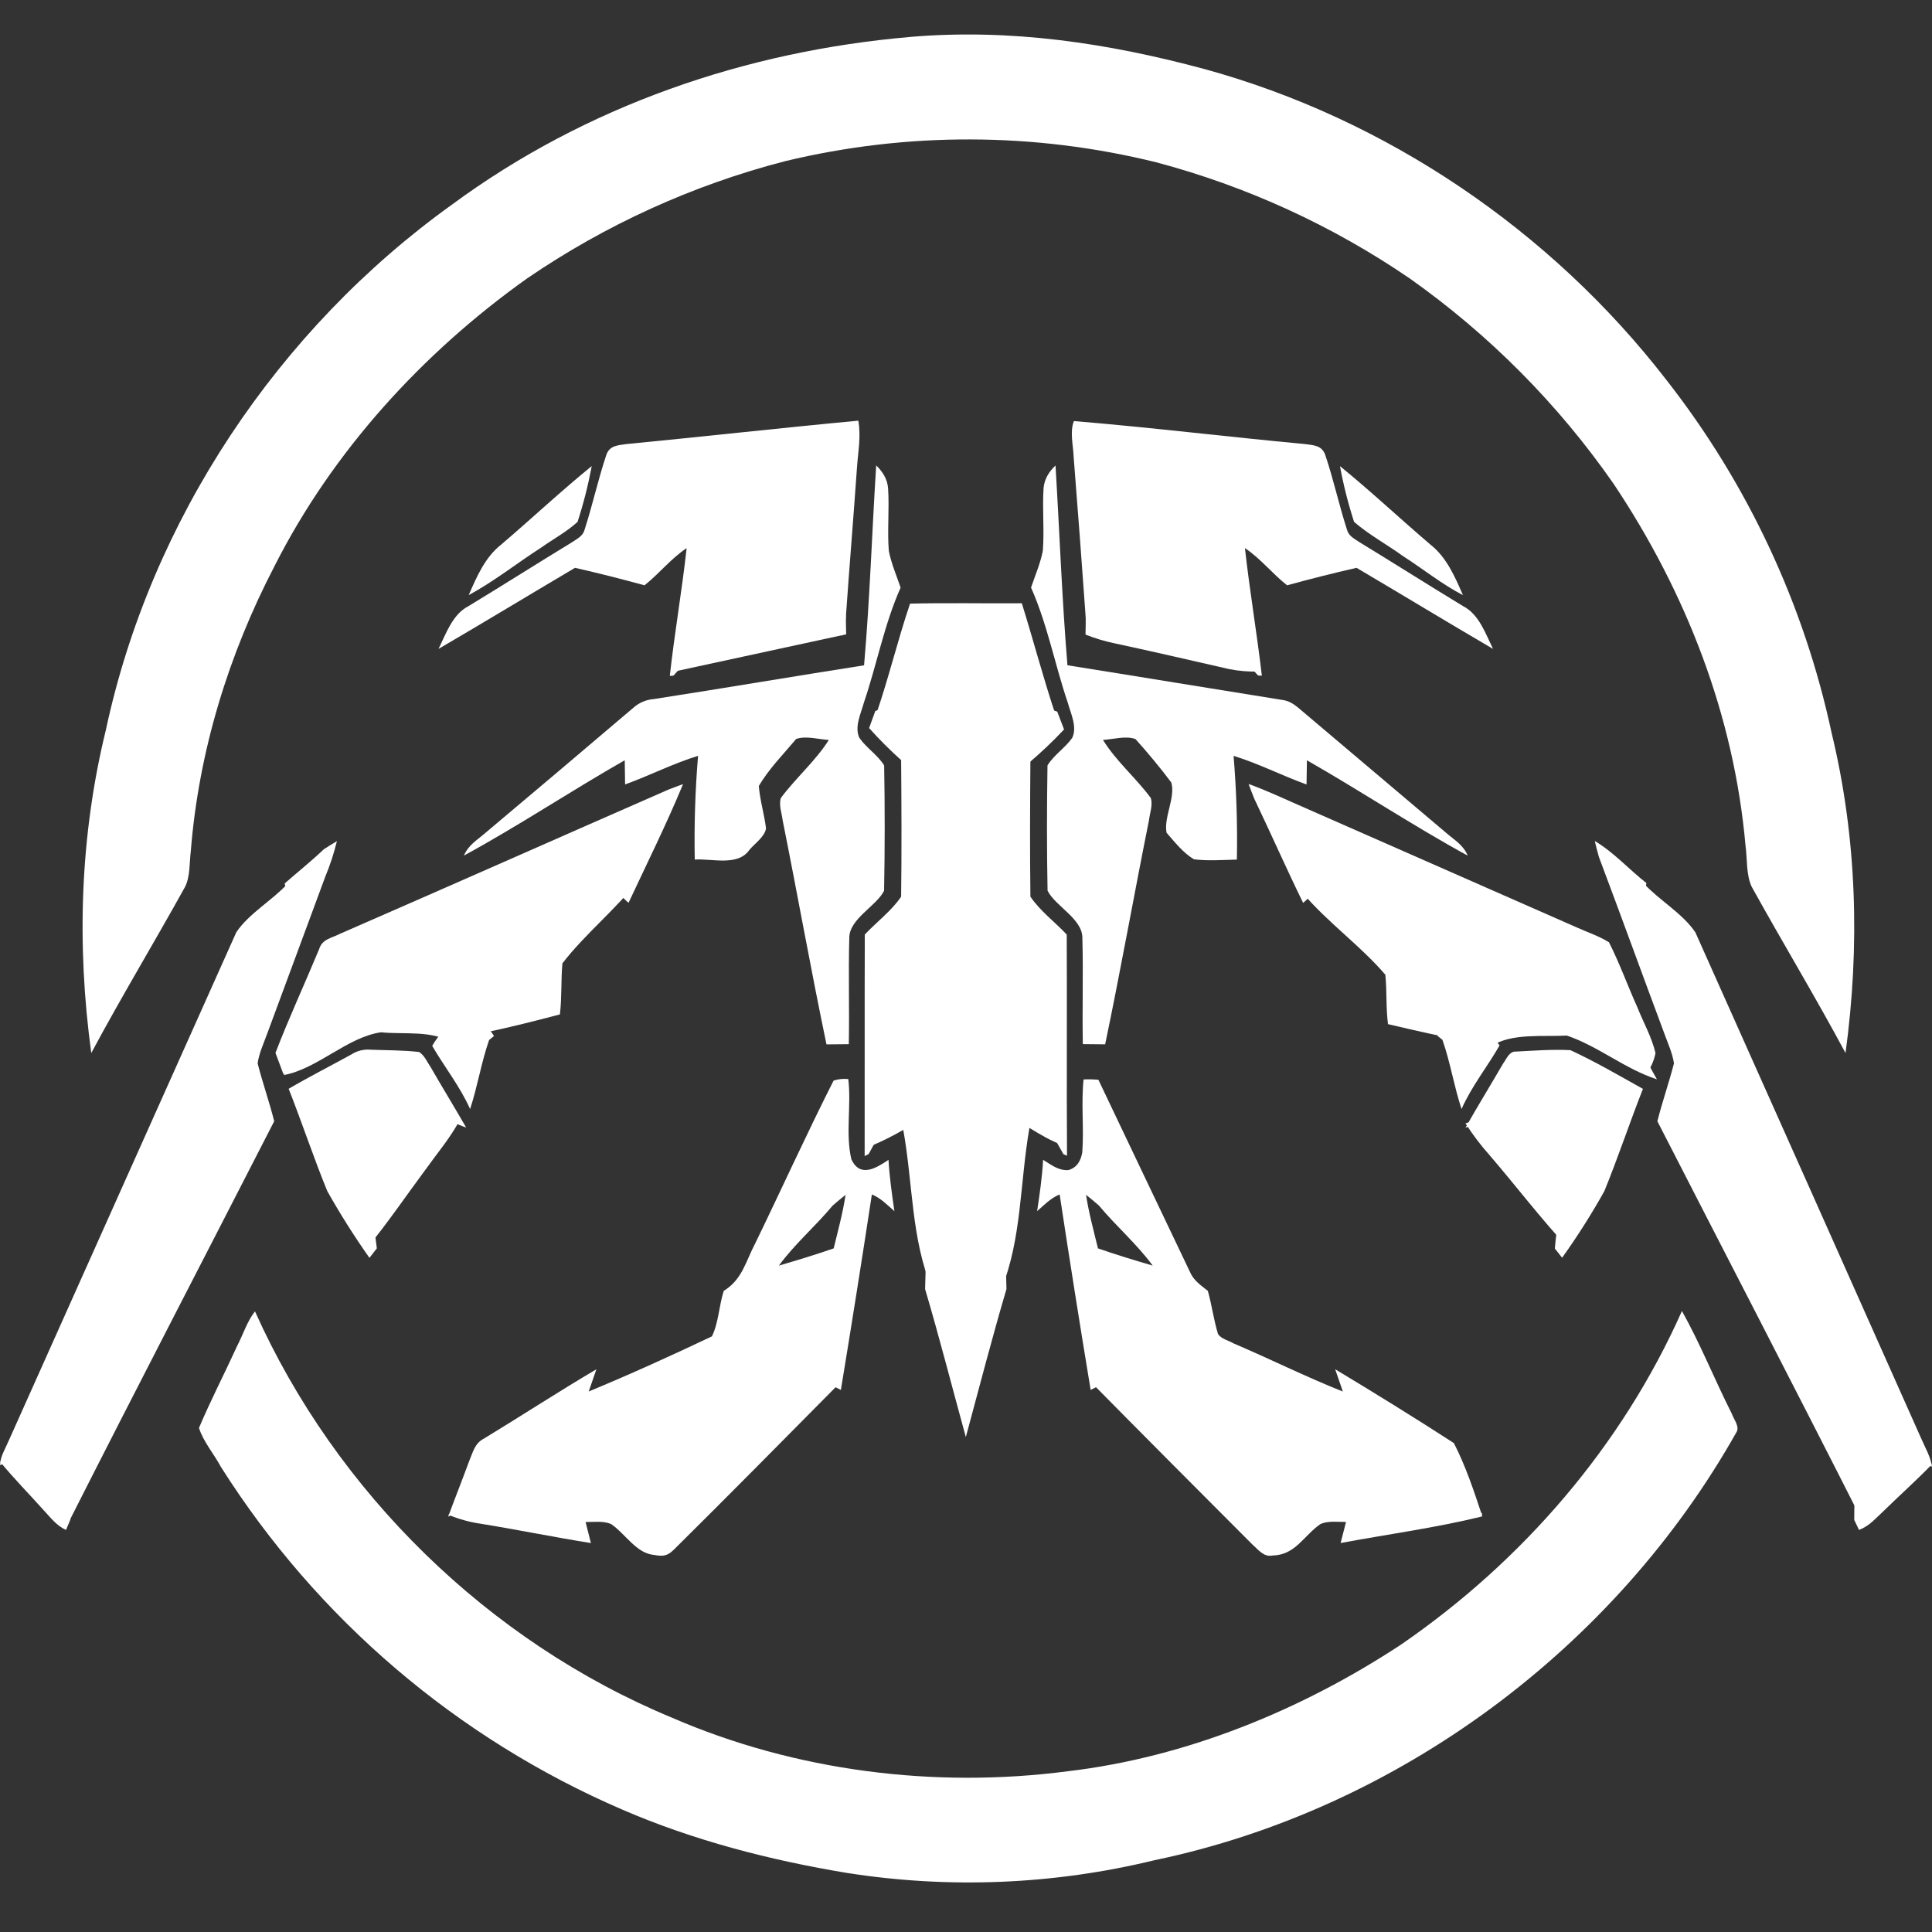 <svg fill="none" height="112" viewBox="0 0 112 112" width="112" xmlns="http://www.w3.org/2000/svg"><rect x="0" y="0" width="112" height="112" fill="#333333" stroke="none"/><g fill="#fff"><path d="m52.796 2.138c5.799-.488 11.437.359 17.022 1.863 10.549 2.889 20.088 9.366 26.767 18.002 4.717 6.018 8 13.03 9.6 20.503 1.469 6.077 1.644 12.356.802 18.539-1.744-3.253-3.659-6.419-5.445-9.649-.322-.704-.247-1.605-.352-2.365-.664-7.549-3.444-14.685-7.634-20.964-3.217-4.63-7.218-8.664-11.825-11.92-4.48-3.066-9.452-5.344-14.7-6.738-7.067-1.747-14.451-1.769-21.529-.063-5.342 1.383-10.403 3.685-14.955 6.801-6.051 4.305-11.265 10.017-14.627 16.658-2.674 5.141-4.397 10.747-4.859 16.53-.082.661-.031 1.453-.325 2.062-1.787 3.229-3.702 6.395-5.445 9.649-.853-6.25-.657-12.599.848-18.737 2.602-12.165 9.968-23.209 20.07-30.454 7.75-5.709 17.022-8.897 26.585-9.716z"/><path d="m49.759 24.386c.161.938-.015 1.784-.079 2.72-.203 2.905-.446 5.809-.648 8.714-.058.347-.122.69-.192 1.031-.45-.242-1.039-.989-1.587-.811-1.932.391-3.862.813-5.799 1.206-1.095.161-1.708 1.18-2.413 1.921l-.212.015c.273-2.476.704-4.932.976-7.406-.922.613-1.58 1.472-2.443 2.155-1.333-.367-2.675-.705-4.027-1.014-2.642 1.561-5.264 3.154-7.914 4.701.431-.874.817-2.011 1.732-2.476 2.014-1.223 4.002-2.486 6.015-3.712.316-.222.632-.348.732-.758.453-1.405.769-2.858 1.236-4.259.185-.594.66-.594 1.185-.671 4.482-.433 8.958-.937 13.437-1.355z"/><path d="m62.257 24.41c4.444.367 8.896.914 13.339 1.327.543.075 1.051.061 1.243.676.469 1.399.785 2.853 1.236 4.259.101.41.417.538.732.758 2.013 1.226 4 2.49 6.015 3.712.915.464 1.301 1.603 1.732 2.476-2.65-1.549-5.273-3.142-7.914-4.701-1.349.309-2.691.647-4.027 1.014-.863-.683-1.525-1.542-2.443-2.158.274 2.474.693 4.926.981 7.397l-.219-.012c-.712-.731-1.325-1.754-2.413-1.913-1.935-.391-3.866-.813-5.799-1.206-.547-.179-1.133.565-1.579.813-.074-.344-.14-.689-.2-1.035-.222-3.123-.456-6.245-.703-9.366-.023-.637-.23-1.441.019-2.042z"/><path d="m34.303 27.022c-.204 1.094-.478 2.174-.821 3.232-.632.577-1.419.999-2.118 1.496-1.404.902-2.725 1.957-4.194 2.749.472-1.074.942-2.189 1.887-2.932 1.759-1.498 3.449-3.089 5.245-4.546z"/><path d="m50.793 26.98c.374.364.645.784.689 1.317.082 1.206-.052 2.428.043 3.634.141.729.447 1.433.684 2.135-.946 2.121-1.38 4.462-2.127 6.663-.173.633-.568 1.424-.258 2.054.407.581 1.063.989 1.431 1.59.043 2.413.043 4.844-.004 7.261-.438.895-2.021 1.627-2.017 2.737-.058 2.053.012 4.111-.028 6.161-.431.003-.863.007-1.294.012-.903-4.317-1.672-8.663-2.541-12.988-.046-.406-.239-.907-.101-1.3.856-1.152 2.009-2.143 2.778-3.361-.587-.031-1.334-.258-1.893-.055-.732.871-1.602 1.752-2.166 2.729.07.844.316 1.624.418 2.456-.075.483-.661.879-.969 1.25-.665.956-2.149.488-3.163.555-.038-2.006.026-4.013.192-6.013-1.45.444-2.805 1.144-4.23 1.658-.007-.468-.015-.934-.021-1.402-3.134 1.787-6.157 3.803-9.323 5.527.265-.625.774-.902 1.264-1.332 2.857-2.401 5.707-4.811 8.549-7.23.33-.3.752-.48 1.197-.512 4.066-.631 8.121-1.32 12.187-1.957.337-3.843.458-7.734.703-11.59z"/><path d="m61.189 26.983c.234 3.854.374 7.734.692 11.583 4.154.659 8.299 1.347 12.454 2.01.38.048.653.227.939.464 2.848 2.413 5.698 4.823 8.548 7.23.489.43 1.004.704 1.262 1.332-3.163-1.727-6.188-3.74-9.321-5.528-.007.468-.016.934-.021 1.402-1.426-.512-2.78-1.214-4.23-1.658.166 2.0.23 4.006.191 6.013-.821.021-1.669.085-2.482-.015-.621-.359-1.125-1.007-1.595-1.542-.173-.886.532-2.058.274-2.913-.636-.851-1.364-1.727-2.076-2.517-.554-.207-1.301.02-1.884.048.754 1.229 1.915 2.206 2.768 3.362.14.391-.055.893-.101 1.299-.869 4.325-1.638 8.671-2.54 12.988-.431-.004-.864-.008-1.294-.012-.04-2.052.031-4.111-.027-6.161.004-1.112-1.583-1.843-2.018-2.737-.046-2.417-.043-4.848-.004-7.261.368-.601 1.024-1.011 1.431-1.59.31-.631-.085-1.421-.258-2.054-.747-2.201-1.181-4.541-2.127-6.663.238-.702.544-1.409.684-2.134.094-1.207-.039-2.428.043-3.634.048-.53.311-.949.693-1.311z"/><path d="m77.679 27.022c1.793 1.456 3.482 3.048 5.242 4.547.946.743 1.419 1.861 1.888 2.932-1.219-.631-2.303-1.511-3.459-2.252-.935-.676-1.981-1.242-2.853-1.994-.343-1.058-.616-2.138-.817-3.232z"/><path d="m52.759 34.993c2.158-.052 4.319-.004 6.477-.021.664 2.128 1.231 4.29 1.935 6.405-.562-.171-.961-.526-1.399-.889-.637.535-1.229 1.121-1.77 1.752.547.617 1.142 1.18 1.732 1.757-.021 2.659-.034 5.324 0 7.983.556.825 1.423 1.469 2.106 2.198.021 4.274-.012 8.547.016 12.821l-.207-.089c-1.087-1.891-2.115-3.854-3.349-5.655-.034 4.481-.103 8.994.046 13.471-.84 2.845-1.58 5.722-2.356 8.584-.786-2.858-1.52-5.737-2.361-8.581.149-4.477.078-8.99.046-13.471-1.216 1.791-2.282 3.739-3.319 5.645l-.231.116c.008-4.283-.007-8.562.008-12.843.684-.729 1.55-1.371 2.106-2.194.035-2.662.021-5.328 0-7.988.59-.574 1.185-1.139 1.732-1.754-.541-.632-1.133-1.218-1.77-1.752-.438.364-.836.719-1.399.893.724-2.109 1.243-4.285 1.954-6.388z"/><path d="m39.043 38.939c.705-.741 1.318-1.76 2.413-1.921 1.935-.391 3.865-.813 5.799-1.206.547-.179 1.137.567 1.587.811.07-.344.134-.687.192-1.031.004.391.008.786.019 1.18"/><path d="m62.941 35.59c.062.347.128.692.2 1.035.447-.249 1.032-.992 1.58-.813 1.933.391 3.862.813 5.799 1.206 1.087.157 1.701 1.18 2.413 1.913-.558.014-1.117-.033-1.665-.14-2.233-.507-4.464-1.03-6.707-1.508-.557-.119-1.103-.285-1.633-.495.009-.401.017-.799.013-1.197z"/><path d="m52.243 40.232c.686.592 1.321 1.239 1.901 1.935-.587.681-1.227 1.303-1.86 1.937-.669-.596-1.304-1.229-1.901-1.898.121-.328.242-.66.36-.989.602-.19 1.03-.583 1.5-.986z"/><path d="m59.641 40.232c.516.418.986.826 1.649 1.022.129.345.262.69.395 1.032-.657.699-1.353 1.359-2.087 1.977-.695-.663-1.397-1.31-2.042-2.018.638-.727 1.335-1.4 2.084-2.012z"/><path d="m39.599 45.452c-.962 2.327-2.094 4.602-3.161 6.883-.347-.261-.769-.889-1.207-.929-1.516 1.339-2.951 2.79-4.412 4.189-.039.792-.058 1.581-.027 2.374-.97.444-2.03.456-3.009.874.289.401.578.804.857 1.214l-.285.231c-.457 1.305-.668 2.686-1.103 4.005-.578-1.3-1.481-2.432-2.197-3.663.362-.64.875-1.12 1.356-1.667-1.532-.173-3.076-.234-4.609-.394-1.091-.21-2.192.707-3.161 1.151-1.086.504-1.458 1.533-2.041 2.495l-.173.048c-.152-.41-.304-.82-.458-1.226.781-2.03 1.699-4.009 2.533-6.019.179-.586.727-.633 1.216-.889 6.345-2.763 12.672-5.57 19.012-8.347.289-.113.58-.223.872-.328z"/><path d="m72.381 45.449c.875.312 1.716.698 2.565 1.074 5.484 2.413 10.97 4.826 16.456 7.239.621.282 1.291.5 1.872.863.617 1.217 1.079 2.514 1.641 3.758.347.878.839 1.74 1.055 2.659-.079.471-.301.871-.532 1.28-.566-.96-1.021-2.119-2.099-2.604-.978-.449-2.06-1.354-3.161-1.151-1.535.143-3.079.2-4.607.398.493.513.948 1.061 1.361 1.639-.715 1.248-1.629 2.381-2.205 3.689-.438-1.32-.648-2.71-1.109-4.016l-.282-.222c.282-.406.571-.807.86-1.21-.976-.422-2.039-.429-3.009-.874.031-.792.012-1.581-.027-2.374-1.459-1.398-2.896-2.85-4.41-4.189-.434.028-.863.675-1.207.932-.973-1.991-1.868-4.021-2.823-6.019-.119-.287-.228-.579-.338-.871z"/><path d="m19.531 48.761c-.17.701-.395 1.388-.672 2.054-1.127 3.026-2.233 6.062-3.361 9.085-.203.567-.48 1.147-.563 1.745.286 1.125.677 2.225.961 3.354-3.948 7.706-7.942 15.398-11.852 23.123-.003-.716.007-1.453-.133-2.155-.489-.625-1.154-1.144-1.755-1.67.516-.953.927-1.955 1.361-2.947 4.31-9.768 8.615-19.536 12.915-29.306.131-.256.156-.553.07-.828.757-.664 1.54-1.288 2.271-1.983.25-.163.502-.32.758-.471z"/><path d="m92.452 48.755c1.103.652 1.981 1.648 2.99 2.435-.121.644.246 1.124.473 1.706 4.19 9.479 8.371 18.964 12.542 28.456.438.996.848 2 1.365 2.959-.621.504-1.255 1.032-1.76 1.658-.136.702-.128 1.44-.13 2.152-3.913-7.722-7.902-15.413-11.852-23.12.282-1.129.672-2.228.961-3.357-.085-.594-.359-1.175-.562-1.742-1.271-3.4-2.505-6.817-3.787-10.217-.087-.308-.169-.618-.241-.931z"/><path d="m16.683 51.217c.044.136.06.279.048.421-.012.142-.052.281-.118.407-4.358 9.764-8.71 19.533-13.054 29.306-.439.992-.854 1.995-1.376 2.947-.399.095-.798.195-1.198.301-.328.106-.657.218-.983.335.009-.495.325-.984.513-1.436 4.389-9.791 8.795-19.666 13.184-29.454.738-1.099 2.076-1.837 2.984-2.826z"/><path d="m35.675 49.895c.5.045.982.769 1.378 1.07-1.335 1.751-3.111 3.144-4.449 4.88-.09.984-.027 1.977-.146 2.962-1.429.377-2.861.737-4.31 1.044-.32-.472-.648-.936-.978-1.398 1.117-.482 2.329-.495 3.436-1.006-.035-.912-.014-1.82.031-2.732 1.669-1.61 3.307-3.279 5.038-4.819z"/><path d="m77.02 50.756c1.853 1.489 3.614 3.104 5.4 4.66.048.882.071 1.759.034 2.641 1.187.496 2.49.503 3.685.973-.354.448-.708.895-1.053 1.347-1.552-.294-3.087-.646-4.623-1.007-.124-.952-.057-1.911-.153-2.863-1.431-1.675-3.338-3.027-4.768-4.713.423-.289.947-1.007 1.478-1.038z"/><path d="m95.267 51.19c.917 1.002 2.267 1.75 3.016 2.861 4.365 9.761 8.725 19.535 13.083 29.322.23.532.556 1.081.632 1.649-.717-.259-1.452-.466-2.199-.619-.522-.962-.937-1.969-1.379-2.967-4.23-9.512-8.454-19.024-12.675-28.536-.23-.585-.601-1.065-.478-1.71z"/><path d="m22.456 58.117c1.774.185 3.558.256 5.325.456-.555.63-1.148 1.184-1.566 1.923-1.029-.802-2.864-.512-4.119-.654-1.965.274-3.672 2.116-5.653 2.483.674-1.109 1.106-2.297 2.358-2.879 1.124-.512 2.394-1.57 3.654-1.328z"/><path d="m90.136 58.328c1.237-.229 2.454.793 3.556 1.3 1.214.548 1.727 1.857 2.362 2.941-1.856-.6-3.398-1.919-5.223-2.536-1.337.079-3.197-.158-4.345.596-.465-.653-.977-1.272-1.531-1.851 1.719-.224 3.456-.289 5.181-.45z"/><path d="m21.485 60.853c.935.036 1.884.024 2.814.133.297.184.462.577.657.862.68 1.178 1.388 2.334 2.067 3.514-.527-.161-1.188-.581-1.735-.522-.918 1.007-1.684 2.158-2.561 3.202-.337.464-.845.934-.997 1.496-.109.96-.021 1.878.116 2.829-.144.182-.285.367-.429.553-.881-1.25-1.698-2.543-2.447-3.876-.798-1.952-1.462-3.964-2.236-5.926 1.192-.698 2.423-1.323 3.631-1.988.331-.215.726-.313 1.12-.278z"/><path d="m87.879 60.961c1.048-.054 2.115-.137 3.163-.082 1.431.664 2.818 1.472 4.201 2.244-.774 1.96-1.438 3.974-2.236 5.925-.743 1.333-1.561 2.623-2.45 3.865-.14-.179-.282-.355-.422-.535.09-1.25.538-2.838-.477-3.822-1.017-1.21-1.918-2.53-2.97-3.712-.528-.075-1.216.376-1.732.528.704-1.25 1.458-2.471 2.178-3.713.2-.265.351-.717.745-.699z"/><path d="m54.091 60.542c.039 4.719.116 9.471-.052 14.188-1.218-2.874-1.112-6.106-1.675-9.229-.645.375-1.316.705-2.007.987 1.167-2.006 2.366-4.058 3.734-5.946z"/><path d="m58.001 60.377c1.345 1.917 2.462 4.009 3.648 6.024-.708-.245-1.337-.627-1.972-1.015-.553 3.165-.443 6.43-1.626 9.341-.164-4.77-.088-9.577-.051-14.35z"/><path d="m24.843 64.345c.575-.062 1.271.388 1.824.56-.55 1.046-1.294 1.91-1.975 2.864-1.154 1.556-2.236 3.153-3.469 4.647-.144-1.018-.237-2.005-.122-3.034.16-.602.694-1.106 1.048-1.604.924-1.119 1.729-2.353 2.694-3.433z"/><path d="m86.956 64.576c1.215 1.222 2.254 2.59 3.431 3.844 1.173 1.018.656 2.663.551 3.957-1.616-1.731-3.038-3.609-4.574-5.396-.519-.58-.99-1.202-1.408-1.859.596-.157 1.388-.624 2.001-.546z"/><path d="m51.511 67.235c-.715.48-1.645 1.062-2.155-.024-.352-1.46.004-3.146-.18-4.657-.287-.03-.577 0-.852.089-1.571 3.103-3.021 6.305-4.543 9.436-.556 1.05-.742 2.088-1.824 2.753-.273.838-.301 1.866-.687 2.638-2.349 1.117-4.741 2.201-7.142 3.197.149-.429.297-.859.446-1.289-2.197 1.296-4.338 2.693-6.519 4.018-.54.28-.632.777-.852 1.293-.398 1.081-.824 2.152-1.222 3.232.921-.389 2.048-1.193 3.076-.953 1.009.14 2.009.348 3.026.449.328-.312.66-.622.985-.938.951.143 1.891.316 2.825.543.867.13 1.481.989 2.118 1.549 2.252-2.019 4.385-4.18 6.591-6.247.899-.813 1.704-1.764 2.689-2.471.489.231.973.48 1.455.723.622-3.772 1.221-7.55 1.797-11.333.529.218.881.604 1.306.968-.143-.988-.286-1.977-.341-2.976zm-3.182 5.135c-1.048.364-2.11.686-3.177.999.915-1.253 2.124-2.283 3.119-3.482.243-.212.492-.418.747-.62-.158 1.054-.439 2.071-.689 3.103z"/><path d="m84.279 83.655c-2.26-1.463-4.57-2.889-6.878-4.279.149.43.297.863.446 1.293-2.142-.852-4.213-1.885-6.333-2.79-.28-.164-.742-.267-.908-.555-.246-.816-.355-1.67-.586-2.491-.41-.331-.821-.593-1.036-1.098-1.766-3.716-3.549-7.425-5.308-11.139-.286-.027-.573-.034-.86-.019-.146 1.393.027 2.822-.074 4.219-.085.495-.304.895-.817 1.038-.599.02-.977-.309-1.455-.598-.055.999-.198 1.988-.347 2.974.419-.364.781-.75 1.306-.968.574 3.782 1.173 7.56 1.797 11.333.484-.242.966-.495 1.455-.723.927.659 1.689 1.554 2.534 2.322 2.255 2.119 4.444 4.319 6.742 6.395.641-.553 1.262-1.417 2.123-1.549.935-.227 1.875-.401 2.826-.543.325.316.656.625.985.938 1.018-.101 2.018-.309 3.026-.449.997-.237 2.067.538 2.993.871-.46-1.396-.955-2.878-1.63-4.183zm-20.629-11.286c-.25-1.031-.532-2.053-.691-3.103.255.2.504.407.747.62.994 1.195 2.2 2.23 3.118 3.482-1.062-.309-2.125-.632-3.175-.999z"/><path d="m14.781 76.02c4.705 10.505 13.539 19.148 24.184 23.56 7.157 3.1 15.229 4.111 22.948 3.1 6.859-.808 13.558-3.557 19.304-7.34 7.048-4.845 12.804-11.509 16.287-19.34 1.072 1.916 1.897 3.989 2.888 5.949.101.304.45.726.294 1.038-7.051 12.548-19.632 21.906-33.758 24.851-5.835 1.419-11.894 1.67-17.827.738-4.444-.735-8.88-1.877-13.023-3.67-9.585-4.131-17.697-11.057-23.273-19.871-.398-.743-1.017-1.456-1.27-2.257.677-1.603 1.486-3.159 2.209-4.744.347-.662.576-1.427 1.038-2.013z"/><path d="m47.297 79.346c.489.242.973.503 1.455.758-3.216 3.242-6.433 6.514-9.678 9.721-.391.388-.638.41-1.161.315-1.021-.082-1.662-1.228-2.486-1.789-.441-.193-1.005-.115-1.481-.118.103.405.206.812.31 1.22-2.13-.34-4.245-.774-6.375-1.118-.652-.094-1.289-.27-1.896-.525.921-.408 2.048-1.252 3.076-.999 1.009.147 2.009.365 3.026.471.328-.328.66-.652.985-.983.951.15 1.891.332 2.825.569.867.137 1.481 1.037 2.118 1.625 2.252-2.117 4.385-4.385 6.591-6.552.903-.857 1.708-1.852 2.692-2.594z"/><path d="m64.68 79.346c.926.692 1.689 1.63 2.534 2.436 2.255 2.223 4.444 4.53 6.741 6.708.641-.58 1.262-1.486 2.123-1.625.936-.238 1.876-.421 2.827-.57.325.332.656.656.985.983 1.018-.106 2.017-.324 3.026-.471.997-.249 2.067.564 2.993.913l.004.192c-2.693.659-5.468 1.031-8.196 1.538.109-.408.21-.815.313-1.22-.474 0-1.04-.077-1.481.118-.994.697-1.45 1.798-2.783 1.827-.511.107-.833-.353-1.181-.656-3.119-3.123-6.263-6.278-9.361-9.418.484-.254.968-.519 1.457-.757z"/><path d="m.981 84.379c.398-.112.796-.217 1.195-.317.603.554 1.274 1.099 1.769 1.76.142.739.131 1.516.134 2.27-.083.198-.169.4-.252.601-.559-.252-.883-.707-1.296-1.144-.843-.946-1.729-1.835-2.53-2.817.324-.122.653-.241.981-.353z"/><path d="m109.589 84.26c.817.153 1.622.362 2.411.623-.9.936-1.875 1.8-2.806 2.712-.462.421-.808.86-1.424 1.097-.091-.193-.186-.383-.277-.577.004-.722-.007-1.468.144-2.177.561-.636 1.266-1.169 1.952-1.679z"/></g></svg>